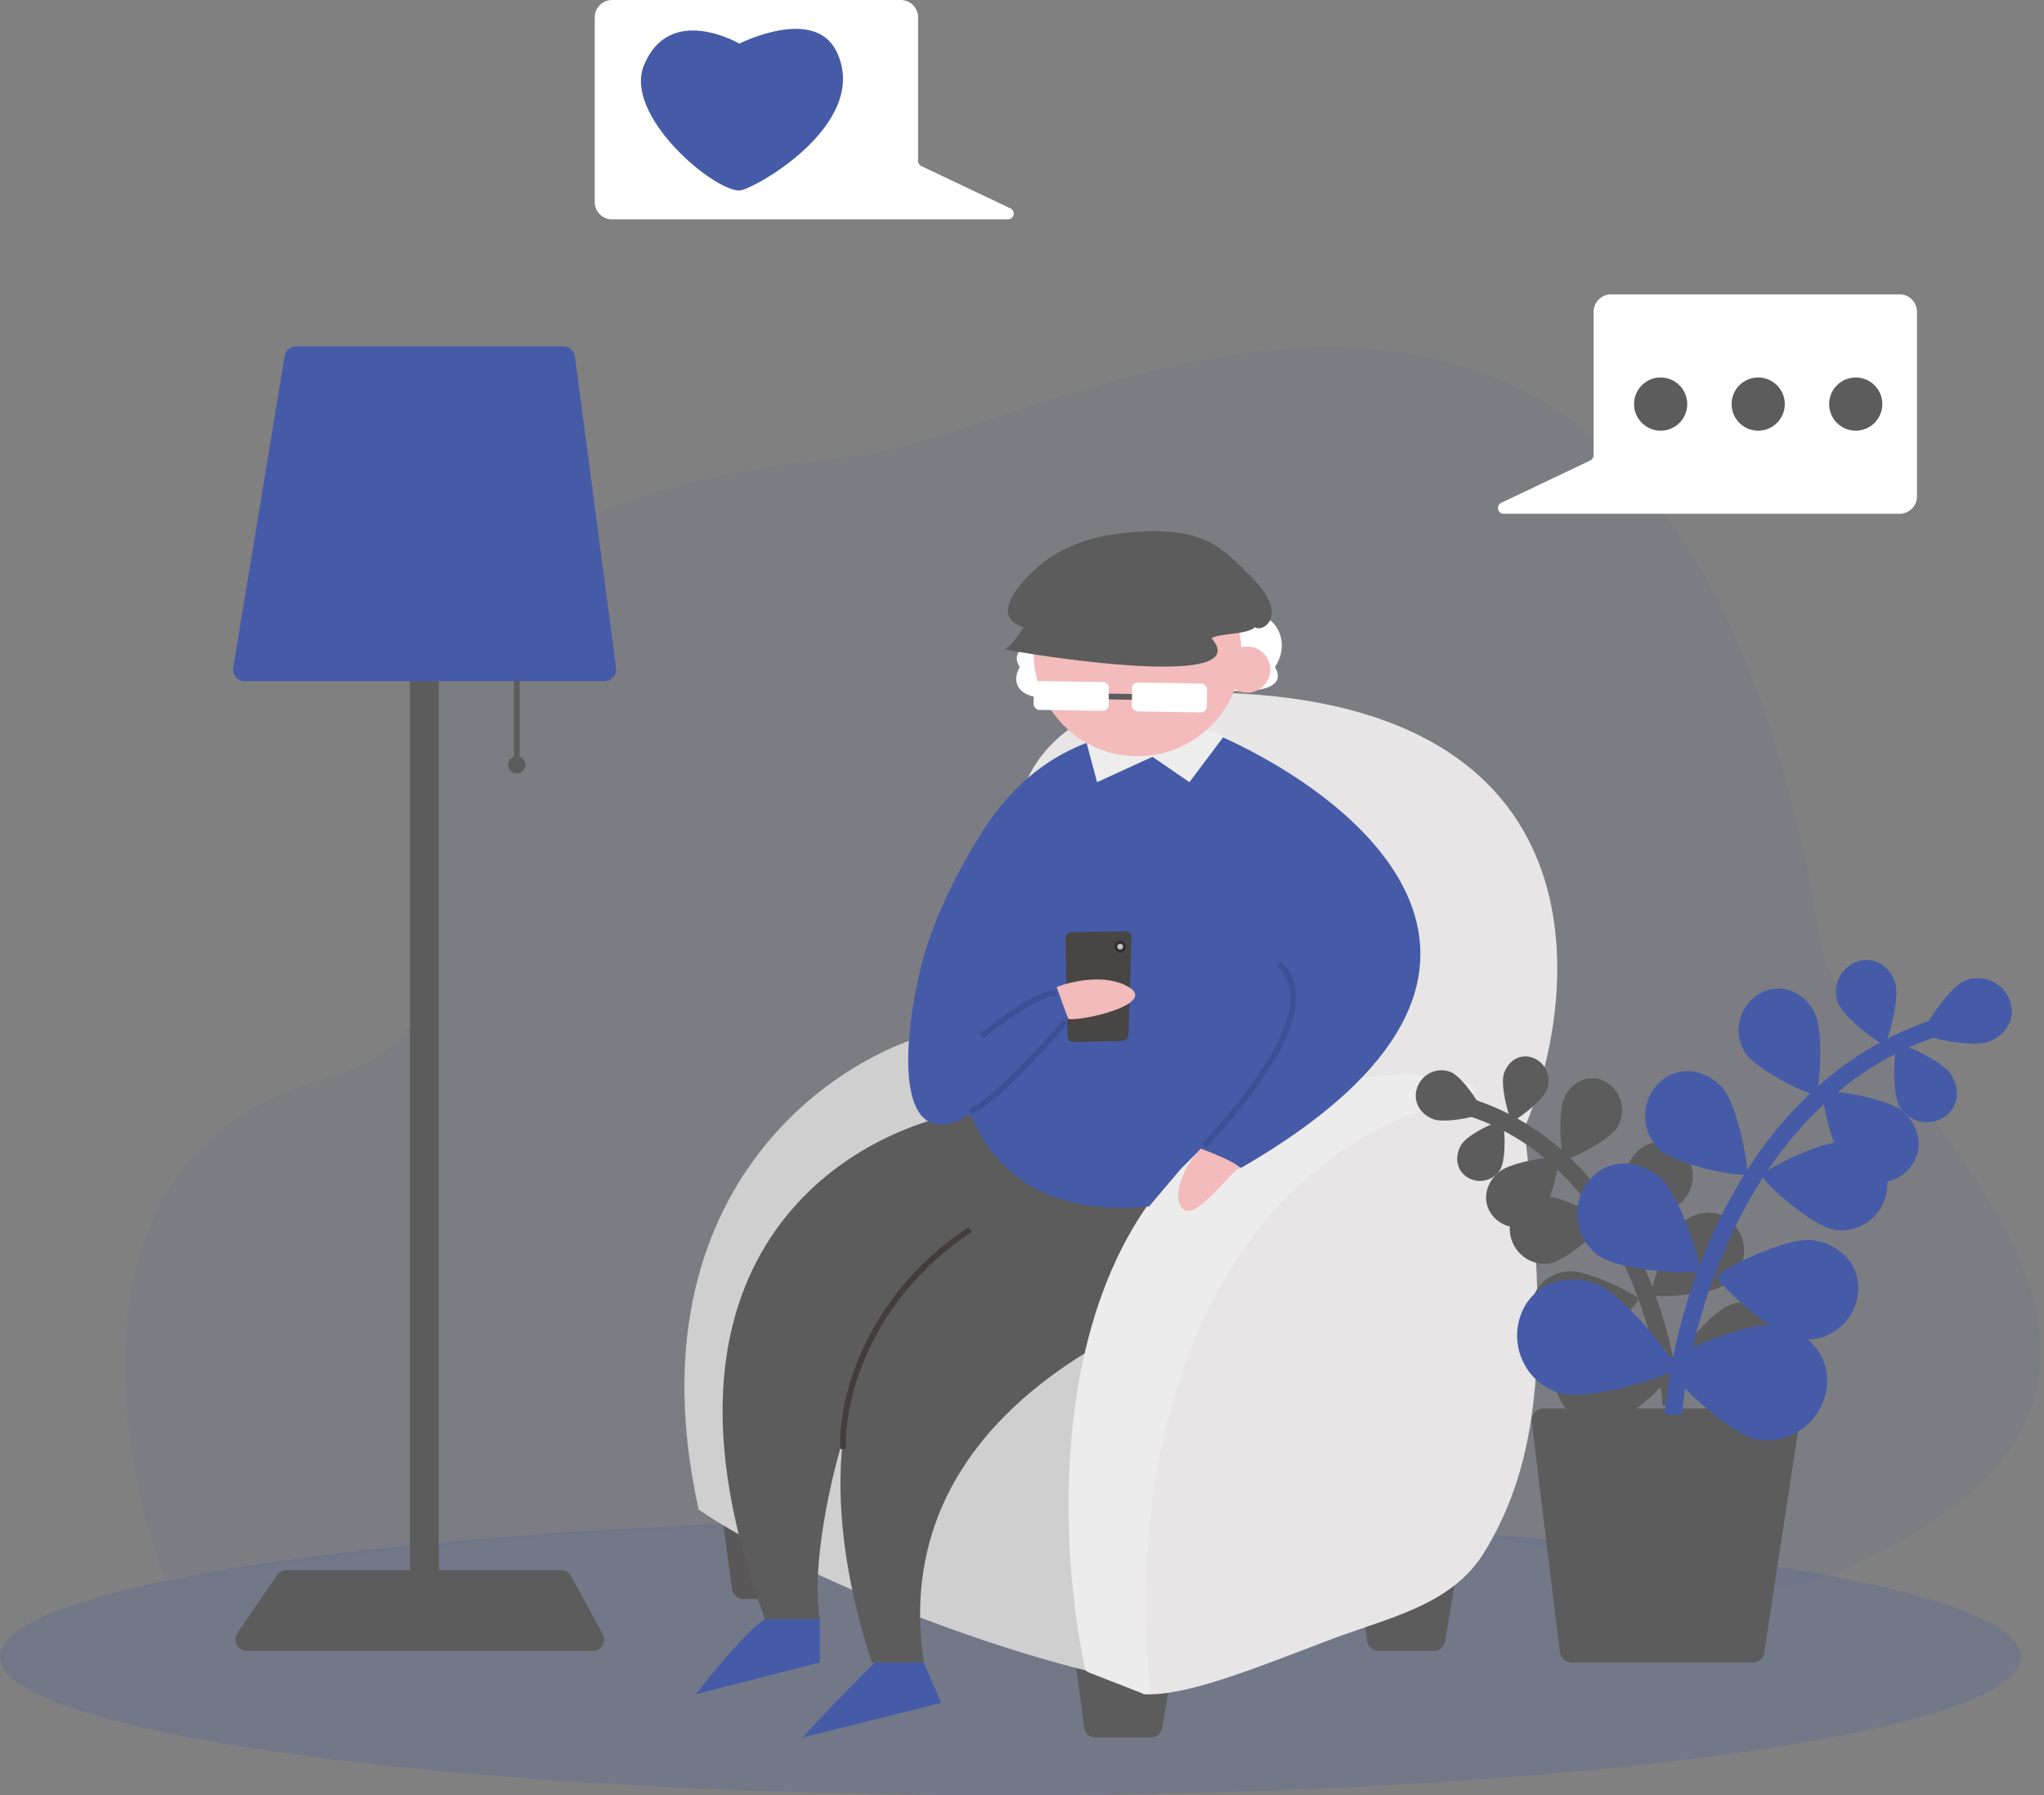 <svg width="354" height="311" viewBox="0 0 354 311" fill="none" xmlns="http://www.w3.org/2000/svg">
<rect x="0" y="0" width="354" height="311" fill="#808080" stroke="none"/>
<path opacity="0.2" d="M56 187C12.4 199 19.167 248.5 28.5 273.5C67.98 268.415 130.358 259.466 192 268C254.5 255.5 298.814 280.235 315.5 273.5C398.5 240 320 187.5 315.5 164C290 7.5 187 72.5 149 79C19.5 90.5 110.5 172 56 187Z" fill="#465BA7" fill-opacity="0.27"/>
<ellipse opacity="0.5" cx="175" cy="287" rx="175" ry="24" fill="#465BA7" fill-opacity="0.42"/>
<path d="M186.302 288.264C186.142 287.065 187.075 286 188.284 286H201.139C202.375 286 203.315 287.11 203.112 288.329L201.279 299.329C201.118 300.293 200.283 301 199.306 301H189.751C188.749 301 187.901 300.258 187.769 299.264L186.302 288.264Z" fill="#5C5C5C"/>
<path d="M125.302 264.264C125.142 263.065 126.075 262 127.284 262H140.139C141.375 262 142.315 263.11 142.112 264.329L140.279 275.329C140.118 276.293 139.283 277 138.306 277H128.751C127.749 277 126.901 276.258 126.769 275.264L125.302 264.264Z" fill="#595757"/>
<path d="M235.302 273.264C235.142 272.065 236.075 271 237.284 271H250.139C251.375 271 252.315 272.11 252.112 273.329L250.279 284.329C250.118 285.293 249.283 286 248.306 286H238.751C237.749 286 236.901 285.258 236.769 284.264L235.302 273.264Z" fill="#5C5C5C"/>
<path d="M121 261.5C108.6 205.5 146 181 166 178C226 164.4 210.333 247.667 195 291C166.6 285 133.667 270.333 121 261.5Z" fill="#CFCFCF"/>
<path d="M120.5 293.5C123.333 289.833 129.7 282.1 132.5 280.5H142V288L120.5 293.5Z" fill="#465BA7"/>
<path d="M151.5 288L151.5 288H160L163 295L139 301C142.5 297 150.7 288.8 151.5 288Z" fill="#465BA7"/>
<path d="M132.5 280.5C109.3 218.1 146.5 195.833 168 192.5L225.5 219.5C201.5 225 153.2 243.2 160 288H151C146.054 272.824 144.809 260.083 145.95 249.5C143.967 256 140.4 271.3 142 280.5H132.5Z" fill="#5C5C5C"/>
<path d="M264 195.5C268.331 233.096 266.898 252.979 257 269C251.352 278.141 240.429 280.235 230.5 284C217.654 288.871 205.46 293.926 198 293.5C196.969 275.865 190 238 206.5 199.5C216.5 181.5 183.075 175.224 178.5 161.5C166.5 125.5 195.5 118.833 211.5 120C277.9 122 274.167 171.167 264 195.5Z" fill="#E7E5E5"/>
<path d="M243.903 186.004C182.711 188.458 180.855 255.168 187.892 288.985C187.96 289.314 188.188 289.574 188.502 289.696L197.898 293.373C198.612 293.653 199.367 293.079 199.271 292.317C195.43 262.071 202.642 202.138 254.44 189.822C255.557 189.557 255.547 187.738 254.412 187.567L244.093 186.014C244.031 186.005 243.966 186.001 243.903 186.004Z" fill="#ECECEC"/>
<path d="M215 202.286C273.8 168.286 235.667 137.667 209 126.5H195.5L195.477 126.506C189.308 128.006 178.99 130.516 170.5 143.5C167.574 147.976 161.786 157.997 159.5 167.5C155.542 183.952 156.054 200.347 168.084 193C170.889 199.667 177.8 211 199 209L204.5 202.5L208 199C209.446 199.666 214 202.286 215 202.286Z" fill="#465BA7"/>
<path d="M170 179.5C173 177 179.8 172 183 172M184.5 177C180.333 181.833 171.2 191.7 168 192.5M208.5 198.5C216.167 190.333 229.5 174.2 221.5 167" stroke="#3C5097"/>
<path d="M184.525 162.531C184.514 161.978 184.952 161.521 185.504 161.51L194.948 161.311C195.521 161.299 195.986 161.77 195.968 162.343L195.431 179.358C195.414 179.889 194.984 180.315 194.452 180.326L185.903 180.506C185.351 180.517 184.894 180.079 184.882 179.527L184.525 162.531Z" fill="#484545"/>
<path d="M195.5 171C191.5 168.6 185.5 170 183 171L185 176.5C187 177 200.5 174 195.5 171Z" fill="#F3BBBB"/>
<path d="M204.5 209C202.9 206.2 205.833 201 208 199C210.333 199.833 215.7 202.1 214.5 202.5C213 203 206.5 212.5 204.5 209Z" fill="#F3BBBB"/>
<path d="M212 127.5L206 135.5L199.594 131.103L190 135.5L188 128L189 127.5L203.5 124L212 127.5Z" fill="#EDEDED"/>
<path d="M218.455 106.837C218.455 103.698 216.025 103.785 214.809 104.221L207.062 109.452L207.517 112.503C206.91 113.811 205.508 117.338 209.883 116.641C212.01 117.222 212.344 119.692 213.074 119.692C213.985 119.692 223.556 120.349 220.821 115.554C223.738 111.021 220.582 106.837 218.455 106.837Z" fill="white"/>
<path d="M176.614 115.554C174.791 112.765 178.198 111.41 179.717 111.41C183.211 114.607 188.558 121 181.995 121C175.433 121 175.399 117.589 176.614 115.554Z" fill="white"/>
<circle cx="197" cy="113" r="18" fill="#F3BBBB"/>
<circle cx="194" cy="164" r="1" fill="#322E2E"/>
<circle cx="194" cy="164" r="0.5" fill="#C4C4C4"/>
<path d="M146.025 251C145.64 243.464 149.495 225.314 168 213" stroke="#433D3D"/>
<path d="M197.823 92.066C209.309 91.501 212.266 95.566 216.823 100.066C223.337 106.499 218.823 109.663 217.323 108.647C216.008 109.998 211.223 109.642 209.823 110.566C218.314 120.362 172.959 112.492 173.958 112.443C174.757 112.404 176.503 109.896 177.276 108.647C171.476 106.917 176.423 101.274 178.823 99.066C181.696 96.421 186.337 92.63 197.823 92.066Z" fill="#5C5C5C"/>
<circle cx="216" cy="116" r="4" fill="#F3BBBB"/>
<rect x="179.071" y="117.961" width="13" height="5" rx="1" transform="rotate(0.883 179.071 117.961)" fill="white"/>
<rect x="196.069" y="118.222" width="13" height="5" rx="1" transform="rotate(0.883 196.069 118.222)" fill="white"/>
<line x1="192.031" y1="120.66" x2="196.03" y2="120.722" stroke="#5C5C5C"/>
<path d="M265.274 246.242C265.128 245.051 266.058 244 267.259 244H309.672C310.896 244 311.834 245.091 311.649 246.302L305.545 286.302C305.396 287.278 304.556 288 303.568 288H272.142C271.131 288 270.279 287.246 270.157 286.242L265.274 246.242Z" fill="#5C5C5C"/>
<path d="M289.465 243.456C288.376 229.221 279.602 198.883 253.213 191.409" stroke="#5C5C5C" stroke-width="3"/>
<path d="M299.81 225.972C295.703 227.372 288.143 237.687 289.382 237.264C288.143 237.687 300.458 241.93 304.565 240.53C308.671 239.131 310.889 234.595 309.519 230.4C308.149 226.206 303.916 224.573 299.81 225.972Z" fill="#5C5C5C"/>
<path d="M276.072 231.593C280.348 230.904 291.708 236.503 290.418 236.711C291.708 236.503 282.689 246.063 278.413 246.752C274.137 247.441 270.123 244.459 269.449 240.091C268.774 235.722 271.796 232.282 276.072 231.593Z" fill="#5C5C5C"/>
<path d="M291.346 211.795C288.42 214.209 285.323 224.934 286.205 224.205C285.323 224.934 296.593 224.543 299.518 222.129C302.443 219.715 302.906 215.344 300.551 212.366C298.196 209.388 294.271 209.381 291.346 211.795Z" fill="#5C5C5C"/>
<path d="M271.316 220.25C275.048 219.775 284.755 224.941 283.629 225.084C284.755 224.941 276.657 232.957 272.925 233.433C269.194 233.908 265.792 231.214 265.329 227.416C264.865 223.617 267.584 220.725 271.316 220.25Z" fill="#5C5C5C"/>
<path d="M283.167 199.867C280.861 202.327 279.32 212.115 280.016 211.373C279.32 212.115 289.188 210.474 291.494 208.014C293.801 205.554 293.725 201.657 291.325 199.309C288.926 196.962 285.473 197.407 283.167 199.867Z" fill="#5C5C5C"/>
<path d="M266.91 207.197C270.225 206.828 278.76 211.546 277.76 211.658C278.76 211.546 271.472 218.538 268.157 218.907C264.842 219.275 261.864 216.838 261.504 213.464C261.145 210.09 263.595 207.565 266.91 207.197Z" fill="#5C5C5C"/>
<path d="M271.054 189.873C269.59 192.592 270.484 201.575 270.926 200.755C270.484 201.575 278.792 197.764 280.256 195.046C281.72 192.327 280.758 188.916 278.106 187.425C275.455 185.935 272.518 187.155 271.054 189.873Z" fill="#5C5C5C"/>
<path d="M259.404 203.175C261.674 201.114 270.448 200.015 269.763 200.637C270.448 200.015 268.65 209.135 266.379 211.196C264.109 213.256 260.639 213.053 258.629 210.742C256.619 208.431 257.133 205.236 259.404 203.175Z" fill="#5C5C5C"/>
<path d="M260.447 186.042C259.741 188.275 261.664 194.814 261.877 194.14C261.664 194.814 267.298 190.769 268.004 188.537C268.71 186.304 267.517 183.912 265.34 183.193C263.162 182.474 261.153 183.81 260.447 186.042Z" fill="#5C5C5C"/>
<path d="M253.117 198.25C254.351 196.271 260.509 193.615 260.137 194.212C260.509 193.615 261.05 200.628 259.816 202.607C258.583 204.586 256.018 205.172 254.088 203.917C252.157 202.661 251.884 200.228 253.117 198.25Z" fill="#5C5C5C"/>
<path d="M248.173 193.856C250.478 194.765 257.469 193.048 256.773 192.774C257.469 193.048 253.554 186.624 251.249 185.715C248.945 184.806 246.358 185.971 245.471 188.317C244.585 190.663 245.868 192.948 248.173 193.856Z" fill="#5C5C5C"/>
<path d="M289.826 245.079C291.267 226.53 302.88 186.999 337.807 177.261" stroke="#465BA7" stroke-width="3"/>
<path d="M276.134 222.297C281.569 224.121 291.576 237.561 289.936 237.011C291.576 237.561 275.276 243.09 269.841 241.267C264.406 239.443 261.47 233.533 263.284 228.067C265.097 222.601 270.699 220.473 276.134 222.297Z" fill="#465BA7"/>
<path d="M307.552 229.621C301.893 228.723 286.856 236.02 288.564 236.291C286.856 236.02 298.794 248.476 304.454 249.374C310.113 250.272 315.425 246.386 316.318 240.694C317.211 235.002 313.212 230.519 307.552 229.621Z" fill="#465BA7"/>
<path d="M287.337 203.824C291.208 206.97 295.308 220.944 294.14 219.994C295.308 220.944 280.392 220.435 276.52 217.289C272.648 214.143 272.036 208.448 275.153 204.568C278.27 200.688 283.465 200.678 287.337 203.824Z" fill="#465BA7"/>
<path d="M313.847 214.841C308.907 214.221 296.059 220.953 297.55 221.14C296.059 220.953 306.777 231.399 311.716 232.018C316.656 232.638 321.157 229.128 321.771 224.178C322.385 219.228 318.786 215.46 313.847 214.841Z" fill="#465BA7"/>
<path d="M298.161 188.282C301.214 191.487 303.253 204.241 302.332 203.274C303.253 204.241 290.192 202.103 287.14 198.897C284.087 195.692 284.188 190.613 287.363 187.555C290.539 184.496 295.109 185.076 298.161 188.282Z" fill="#465BA7"/>
<path d="M319.678 197.832C315.291 197.352 303.994 203.5 305.318 203.645C303.994 203.5 313.64 212.61 318.027 213.09C322.415 213.57 326.357 210.395 326.832 205.999C327.308 201.602 324.065 198.312 319.678 197.832Z" fill="#465BA7"/>
<path d="M314.193 175.259C316.131 178.801 314.947 190.507 314.362 189.439C314.947 190.507 303.952 185.541 302.014 181.999C300.076 178.457 301.35 174.011 304.859 172.069C308.369 170.127 312.255 171.717 314.193 175.259Z" fill="#465BA7"/>
<path d="M329.613 192.592C326.607 189.907 314.995 188.475 315.902 189.285C314.995 188.475 317.375 200.358 320.381 203.043C323.386 205.728 327.978 205.463 330.639 202.452C333.299 199.44 332.618 195.277 329.613 192.592Z" fill="#465BA7"/>
<path d="M328.232 170.267C329.167 173.176 326.622 181.697 326.34 180.819C326.622 181.697 319.165 176.426 318.23 173.518C317.295 170.609 318.874 167.491 321.756 166.555C324.638 165.618 327.297 167.358 328.232 170.267Z" fill="#465BA7"/>
<path d="M337.933 186.174C336.301 183.595 328.15 180.135 328.643 180.913C328.15 180.135 327.434 189.273 329.067 191.851C330.699 194.43 334.094 195.194 336.649 193.558C339.204 191.922 339.566 188.752 337.933 186.174Z" fill="#465BA7"/>
<path d="M344.477 180.449C341.427 181.633 332.174 179.396 333.094 179.038C332.174 179.396 337.355 171.025 340.405 169.841C343.456 168.657 346.88 170.175 348.053 173.231C349.226 176.288 347.527 179.265 344.477 180.449Z" fill="#465BA7"/>
<path d="M104.381 283.04C105.11 284.373 104.146 286 102.627 286L42.79 286C41.182 286 40.231 284.199 41.139 282.871L47.976 272.871C48.349 272.326 48.966 272 49.627 272L97.157 272C97.888 272 98.561 272.399 98.912 273.04L104.381 283.04Z" fill="#5C5C5C"/>
<line x1="73.5" y1="104" x2="73.5" y2="277" stroke="#5C5C5C" stroke-width="5"/>
<line x1="89.5" y1="112" x2="89.5" y2="133" stroke="#5C5C5C"/>
<circle cx="89.5" cy="132.5" r="1.5" fill="#5C5C5C"/>
<path d="M106.701 115.738C106.86 116.936 105.927 118 104.719 118L42.357 118C41.123 118 40.183 116.892 40.384 115.674L49.295 61.674C49.455 60.709 50.289 60 51.268 60L97.59 60C98.593 60 99.441 60.743 99.572 61.738L106.701 115.738Z" fill="#465BA7"/>
<path d="M276 54C276 52.343 277.343 51 279 51H329C330.657 51 332 52.343 332 54V86C332 87.657 330.657 89 329 89H260.436C259.37 89 259.044 87.554 260.007 87.097L275.429 79.771C275.778 79.606 276 79.254 276 78.868V54Z" fill="white"/>
<path d="M159 3C159 1.343 157.657 0 156 0H106C104.343 0 103 1.343 103 3V35C103 36.657 104.343 38 106 38H174.564C175.63 38 175.956 36.554 174.993 36.097L159.571 28.771C159.222 28.606 159 28.254 159 27.868V3Z" fill="white"/>
<circle cx="304.5" cy="70" r="4.607" fill="#5C5C5C"/>
<circle cx="321.393" cy="70" r="4.607" fill="#5C5C5C"/>
<circle cx="287.607" cy="70" r="4.607" fill="#5C5C5C"/>
<path d="M144.879 8.923C150.985 21.477 130.259 33 128.052 33C123.362 33 108.056 19.92 111.5 11.384C115.914 0.445 128.052 7.555 128.052 7.555C128.052 7.555 141.017 0.981 144.879 8.923Z" fill="#465BA7"/>
</svg>
